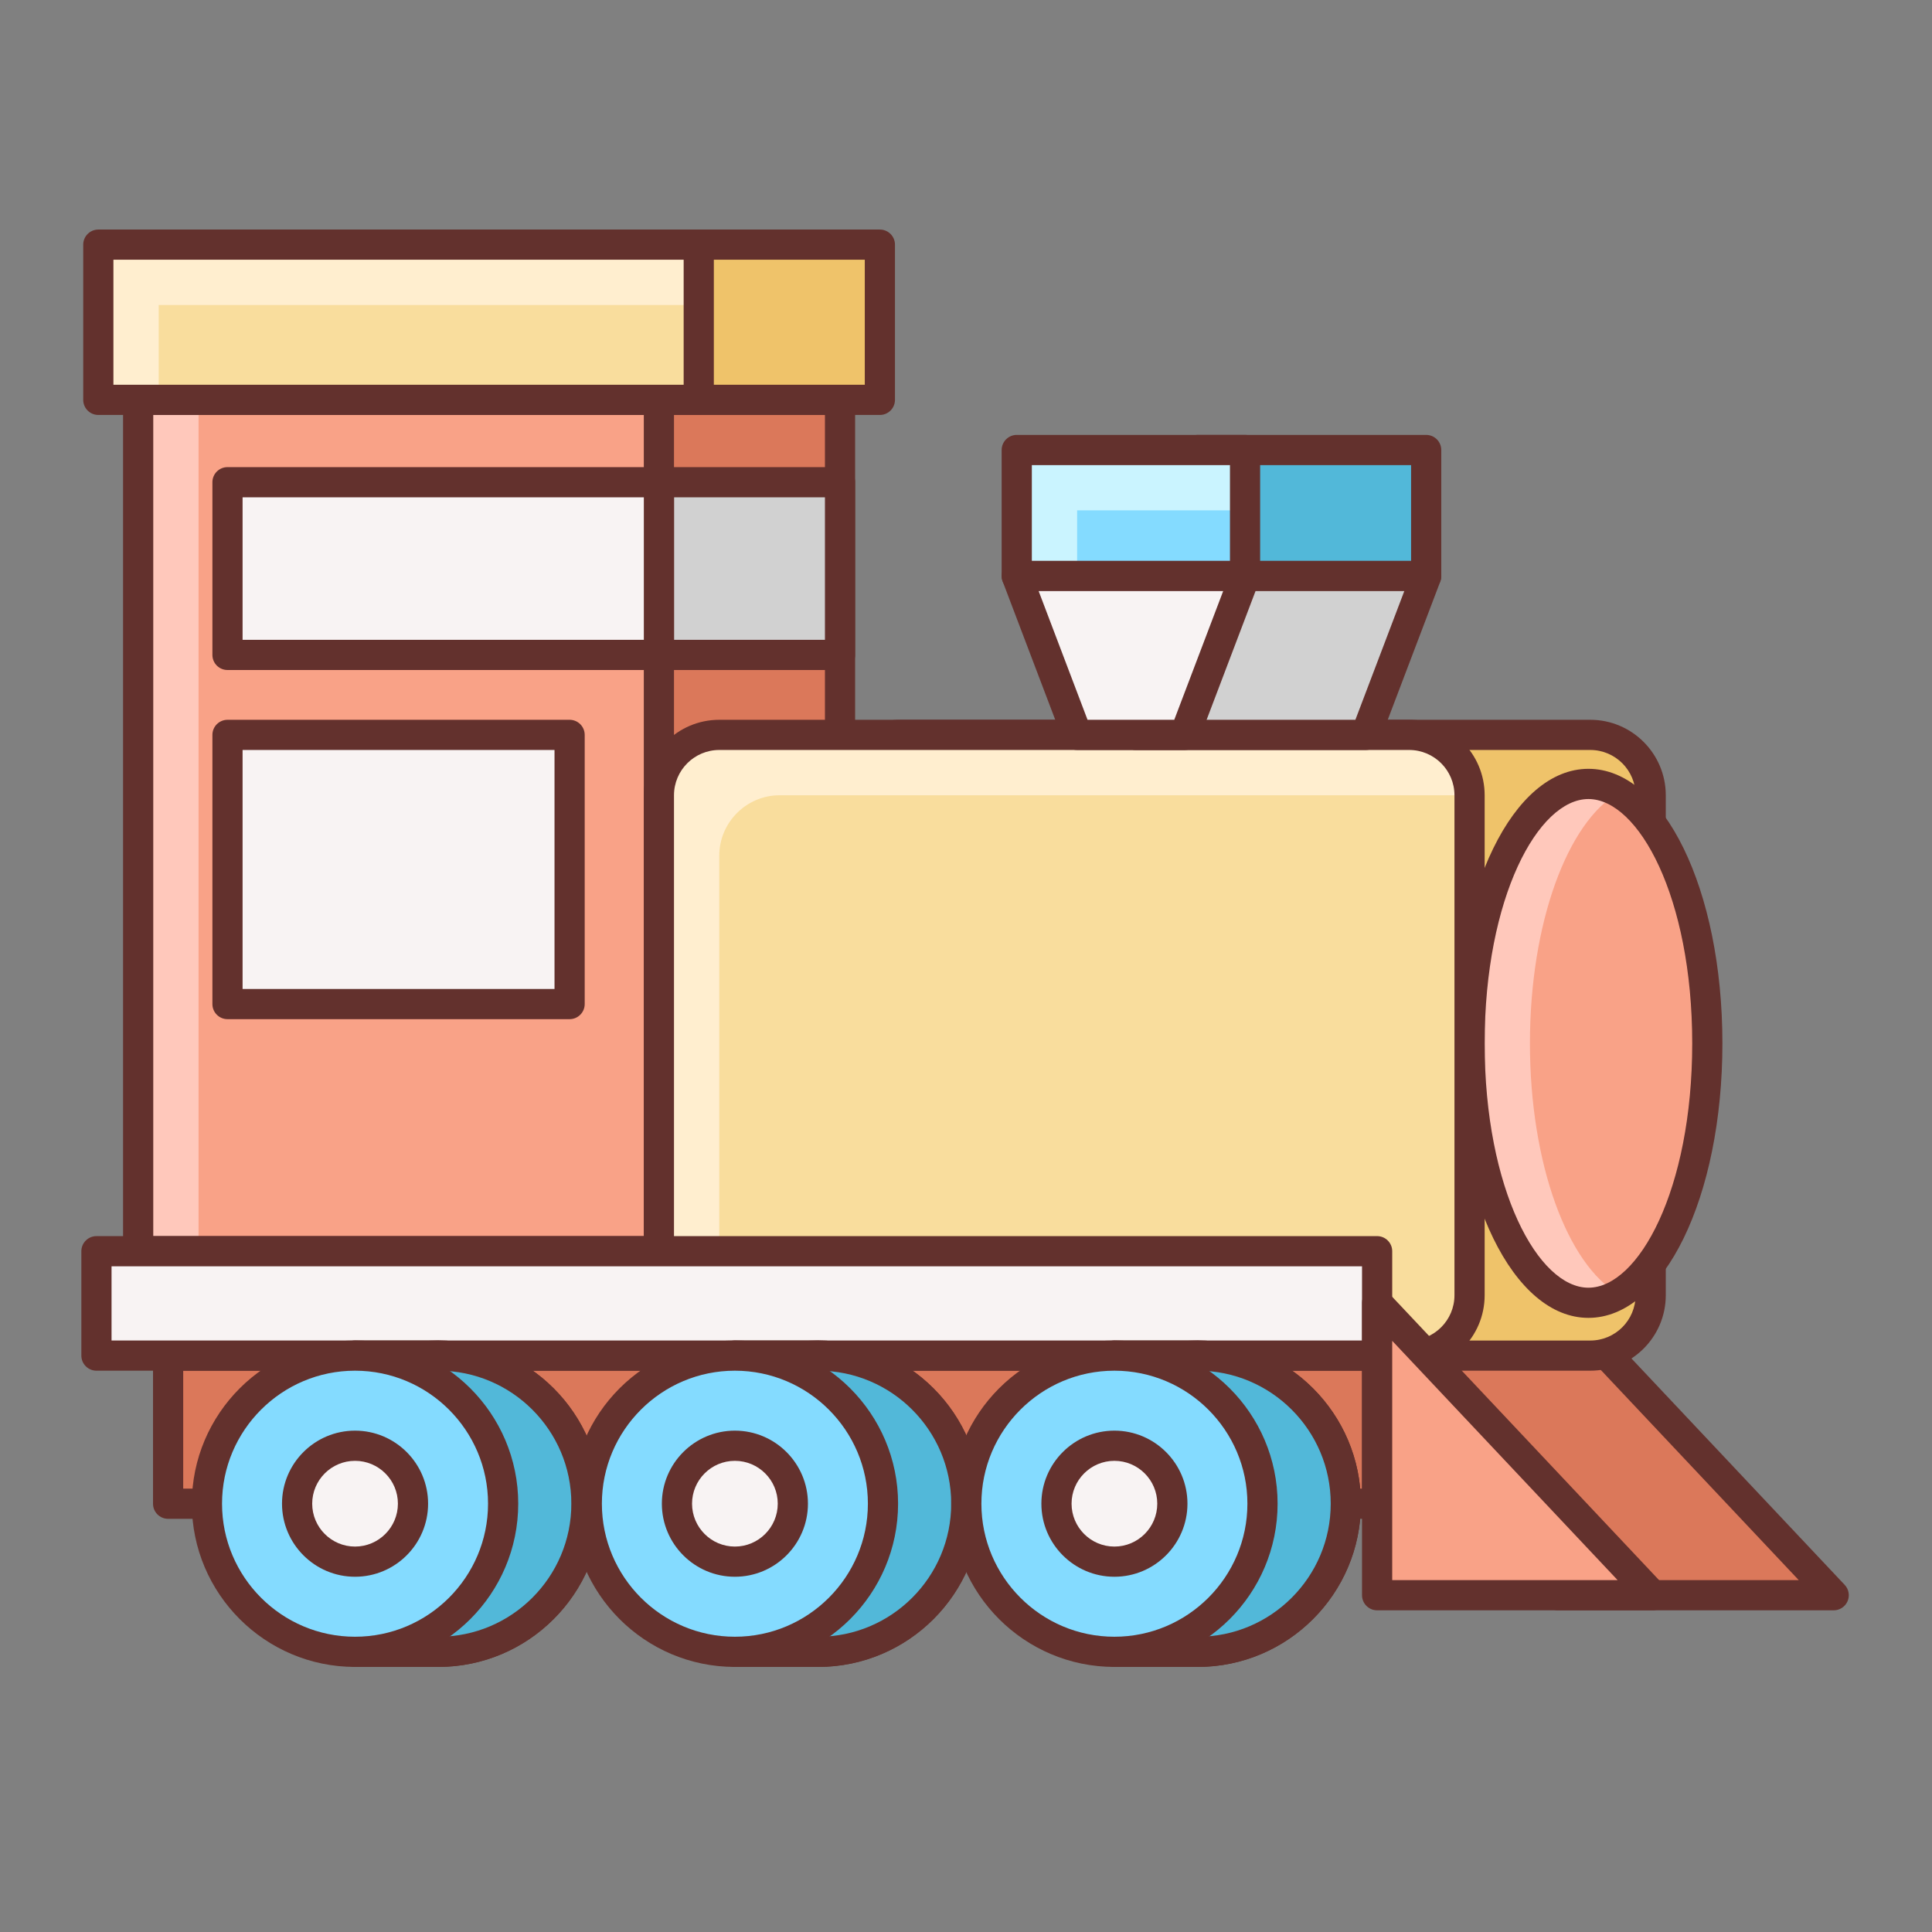 <svg id="Layer_2" enable-background="new 0 0 64 64" height="512" viewBox="0 0 64 64" width="512" xmlns="http://www.w3.org/2000/svg"><rect x="0" y="0" width="64" height="64" fill="#808080" stroke="none"/><path d="m10.577 13.246h17.25v28.202h-17.25z" fill="#db785a"/><path d="m27.827 41.948h-17.25c-.276 0-.5-.224-.5-.5v-28.202c0-.276.224-.5.5-.5h17.25c.276 0 .5.224.5.5v28.202c0 .276-.223.5-.5.5zm-16.75-1h16.25v-27.202h-16.25z" fill="#63312d"/><path d="m4.577 13.246h17.25v28.202h-17.25z" fill="#f9a287"/><path d="m4.577 13.246h2v28.202h-2z" fill="#ffc8bb"/><path d="m21.827 41.948h-17.25c-.276 0-.5-.224-.5-.5v-28.202c0-.276.224-.5.5-.5h17.25c.276 0 .5.224.5.5v28.202c0 .276-.223.5-.5.5zm-16.75-1h16.25v-27.202h-16.25z" fill="#63312d"/><path d="m60.744 52.844h-9.125l-6-9.688h6z" fill="#db785a"/><path d="m60.744 53.344h-9.125c-.173 0-.334-.089-.425-.237l-6-9.688c-.095-.154-.1-.348-.012-.506.088-.159.255-.257.437-.257h6c.138 0 .27.057.364.157l9.125 9.688c.137.145.174.358.095.541s-.26.302-.459.302zm-8.847-1h7.689l-8.183-8.688h-4.886z" fill="#63312d"/><path d="m27.827 42.906c0 1.1.9 2 2 2h22.854c1.1 0 2-.9 2-2v-16.562c0-1.1-.9-2-2-2h-22.854c-1.1 0-2 .9-2 2z" fill="#efc36a"/><path d="m52.681 45.406h-22.854c-1.378 0-2.5-1.122-2.5-2.5v-16.562c0-1.378 1.122-2.5 2.5-2.5h22.854c1.378 0 2.5 1.122 2.5 2.5v16.563c0 1.378-1.121 2.499-2.5 2.499zm-22.854-20.562c-.827 0-1.5.673-1.5 1.5v16.563c0 .827.673 1.5 1.5 1.5h22.854c.827 0 1.5-.673 1.5-1.5v-16.563c0-.827-.673-1.5-1.5-1.5z" fill="#63312d"/><path d="m21.827 15.974h6v5.721h-6z" fill="#d1d1d1"/><path d="m27.827 22.195h-6c-.276 0-.5-.224-.5-.5v-5.721c0-.276.224-.5.5-.5h6c.276 0 .5.224.5.5v5.721c0 .276-.223.5-.5.5zm-5.5-1h5v-4.721h-5z" fill="#63312d"/><path d="m7.536 15.974h14.291v5.721h-14.291z" fill="#f8f3f3"/><path d="m21.827 22.195h-14.291c-.276 0-.5-.224-.5-.5v-5.721c0-.276.224-.5.5-.5h14.292c.276 0 .5.224.5.5v5.721c-.001.276-.224.5-.501.5zm-13.791-1h13.292v-4.721h-13.292z" fill="#63312d"/><ellipse cx="52.619" cy="34.563" fill="#f9a287" rx="3.938" ry="8.594"/><path d="m50.681 34.563c0-3.991 1.248-7.336 2.938-8.303-.32-.183-.654-.291-1-.291-2.175 0-3.938 3.848-3.938 8.594s1.763 8.594 3.938 8.594c.346 0 .68-.107 1-.291-1.69-.968-2.938-4.313-2.938-8.303z" fill="#ffc8bb"/><path d="m52.619 43.656c-2.488 0-4.438-3.995-4.438-9.094s1.949-9.094 4.438-9.094 4.438 3.995 4.438 9.094-1.95 9.094-4.438 9.094zm0-17.187c-1.66 0-3.438 3.252-3.438 8.094s1.777 8.094 3.438 8.094 3.438-3.252 3.438-8.094-1.778-8.094-3.438-8.094z" fill="#63312d"/><path d="m7.536 24.344h11.333v8.917h-11.333z" fill="#f8f3f3"/><path d="m18.869 33.761h-11.333c-.276 0-.5-.224-.5-.5v-8.917c0-.276.224-.5.5-.5h11.333c.276 0 .5.224.5.5v8.917c0 .276-.224.5-.5.5zm-10.833-1h10.333v-7.917h-10.333z" fill="#63312d"/><path d="m9.257 8.104h19.89v5.142h-19.89z" fill="#efc36a"/><path d="m29.147 13.746h-19.89c-.276 0-.5-.224-.5-.5v-5.142c0-.276.224-.5.5-.5h19.89c.276 0 .5.224.5.5v5.142c0 .276-.224.5-.5.5zm-19.39-1h18.89v-4.142h-18.89z" fill="#63312d"/><path d="m3.257 8.104h19.89v5.142h-19.89z" fill="#f9dd9d"/><path d="m5.257 10.104h17.89v-2h-19.89v5.142h2z" fill="#ffeecf"/><path d="m23.147 13.746h-19.89c-.276 0-.5-.224-.5-.5v-5.142c0-.276.224-.5.5-.5h19.89c.276 0 .5.224.5.5v5.142c0 .276-.224.5-.5.5zm-19.39-1h18.89v-4.142h-18.89z" fill="#63312d"/><path d="m21.827 42.906c0 1.1.9 2 2 2h22.854c1.1 0 2-.9 2-2v-16.562c0-1.1-.9-2-2-2h-22.854c-1.1 0-2 .9-2 2z" fill="#f9dd9d"/><path d="m25.827 26.344h22.854c0-1.1-.9-2-2-2h-22.854c-1.1 0-2 .9-2 2v16.563c0 1.1.9 2 2 2v-16.563c0-1.1.9-2 2-2z" fill="#ffeecf"/><path d="m46.681 45.406h-22.854c-1.378 0-2.5-1.122-2.5-2.5v-16.562c0-1.378 1.122-2.5 2.5-2.5h22.854c1.378 0 2.5 1.122 2.5 2.5v16.563c0 1.378-1.121 2.499-2.5 2.499zm-22.854-20.562c-.827 0-1.5.673-1.5 1.5v16.563c0 .827.673 1.5 1.5 1.5h22.854c.827 0 1.5-.673 1.5-1.5v-16.563c0-.827-.673-1.5-1.5-1.5z" fill="#63312d"/><path d="m5.569 44.906h40.05v4.906h-40.05z" fill="#db785a"/><path d="m45.619 50.313h-40.05c-.276 0-.5-.224-.5-.5v-4.906c0-.276.224-.5.5-.5h40.05c.276 0 .5.224.5.5v4.906c0 .276-.224.5-.5.5zm-39.55-1h39.05v-3.906h-39.05z" fill="#63312d"/><path d="m3.195 41.448h42.424v3.458h-42.424z" fill="#f8f3f3"/><path d="m45.619 45.406h-42.424c-.276 0-.5-.224-.5-.5v-3.458c0-.276.224-.5.5-.5h42.424c.276 0 .5.224.5.5v3.458c0 .277-.224.5-.5.5zm-41.924-1h41.424v-2.458h-41.424z" fill="#63312d"/><path d="m19.427 49.811c0 2.711-2.196 4.908-4.905 4.908-2.711 0-4.906-2.197-4.906-4.908 0-2.708 2.195-4.905 4.906-4.905 2.709 0 4.905 2.197 4.905 4.905z" fill="#84dbff"/><path d="m14.522 55.219c-2.981 0-5.406-2.426-5.406-5.408 0-2.98 2.425-5.405 5.406-5.405 2.98 0 5.405 2.425 5.405 5.405 0 2.982-2.425 5.408-5.405 5.408zm0-9.813c-2.43 0-4.406 1.976-4.406 4.405 0 2.431 1.977 4.408 4.406 4.408s4.405-1.977 4.405-4.408c0-2.429-1.976-4.405-4.405-4.405z" fill="#63312d"/><path d="m14.523 54.719c2.709 0 4.905-2.197 4.905-4.908 0-2.708-2.196-4.905-4.905-4.905h-2.761v9.813z" fill="#52b8d9"/><path d="m14.522 55.219h-2.761c-.276 0-.5-.224-.5-.5v-9.813c0-.276.224-.5.5-.5h2.761c2.98 0 5.405 2.425 5.405 5.405 0 2.982-2.425 5.408-5.405 5.408zm-2.261-1h2.261c2.429 0 4.405-1.977 4.405-4.408 0-2.429-1.976-4.405-4.405-4.405h-2.261z" fill="#63312d"/><path d="m16.667 49.811c0 2.711-2.196 4.908-4.906 4.908s-4.906-2.197-4.906-4.908c0-2.708 2.196-4.905 4.906-4.905s4.906 2.197 4.906 4.905z" fill="#84dbff"/><path d="m11.761 55.219c-2.981 0-5.406-2.426-5.406-5.408 0-2.98 2.425-5.405 5.406-5.405s5.406 2.425 5.406 5.405c0 2.982-2.425 5.408-5.406 5.408zm0-9.813c-2.429 0-4.406 1.976-4.406 4.405 0 2.431 1.977 4.408 4.406 4.408s4.406-1.977 4.406-4.408c0-2.429-1.977-4.405-4.406-4.405z" fill="#63312d"/><path d="m13.682 49.811c0 1.063-.859 1.921-1.92 1.921-1.06 0-1.919-.859-1.919-1.921 0-1.06.859-1.919 1.919-1.919 1.061 0 1.92.859 1.92 1.919z" fill="#f8f3f3"/><path d="m11.761 52.232c-1.334 0-2.419-1.086-2.419-2.421 0-1.334 1.085-2.419 2.419-2.419s2.42 1.085 2.42 2.419c.001 1.335-1.085 2.421-2.42 2.421zm0-3.84c-.783 0-1.419.637-1.419 1.419 0 .784.637 1.421 1.419 1.421.783 0 1.42-.638 1.42-1.421.001-.783-.637-1.419-1.42-1.419z" fill="#63312d"/><path d="m32.01 49.811c0 2.711-2.196 4.908-4.905 4.908-2.711 0-4.906-2.197-4.906-4.908 0-2.708 2.195-4.905 4.906-4.905 2.709 0 4.905 2.197 4.905 4.905z" fill="#84dbff"/><path d="m27.105 55.219c-2.981 0-5.406-2.426-5.406-5.408 0-2.98 2.425-5.405 5.406-5.405 2.98 0 5.405 2.425 5.405 5.405 0 2.982-2.425 5.408-5.405 5.408zm0-9.813c-2.43 0-4.406 1.976-4.406 4.405 0 2.431 1.977 4.408 4.406 4.408s4.405-1.977 4.405-4.408c0-2.429-1.976-4.405-4.405-4.405z" fill="#63312d"/><path d="m27.105 54.719c2.709 0 4.905-2.197 4.905-4.908 0-2.708-2.196-4.905-4.905-4.905h-2.761v9.813z" fill="#52b8d9"/><path d="m27.105 55.219h-2.761c-.276 0-.5-.224-.5-.5v-9.813c0-.276.224-.5.5-.5h2.761c2.98 0 5.405 2.425 5.405 5.405 0 2.982-2.425 5.408-5.405 5.408zm-2.261-1h2.261c2.429 0 4.405-1.977 4.405-4.408 0-2.429-1.976-4.405-4.405-4.405h-2.261z" fill="#63312d"/><path d="m29.25 49.811c0 2.711-2.196 4.908-4.906 4.908s-4.906-2.197-4.906-4.908c0-2.708 2.196-4.905 4.906-4.905s4.906 2.197 4.906 4.905z" fill="#84dbff"/><path d="m24.344 55.219c-2.981 0-5.406-2.426-5.406-5.408 0-2.98 2.425-5.405 5.406-5.405s5.406 2.425 5.406 5.405c0 2.982-2.425 5.408-5.406 5.408zm0-9.813c-2.429 0-4.406 1.976-4.406 4.405 0 2.431 1.977 4.408 4.406 4.408s4.406-1.977 4.406-4.408c0-2.429-1.977-4.405-4.406-4.405z" fill="#63312d"/><path d="m26.265 49.811c0 1.063-.859 1.921-1.92 1.921-1.06 0-1.919-.859-1.919-1.921 0-1.06.859-1.919 1.919-1.919 1.061 0 1.92.859 1.92 1.919z" fill="#f8f3f3"/><path d="m24.344 52.232c-1.334 0-2.419-1.086-2.419-2.421 0-1.334 1.085-2.419 2.419-2.419s2.42 1.085 2.42 2.419c.001 1.335-1.085 2.421-2.42 2.421zm0-3.84c-.783 0-1.419.637-1.419 1.419 0 .784.637 1.421 1.419 1.421.783 0 1.42-.638 1.42-1.421.001-.783-.637-1.419-1.42-1.419z" fill="#63312d"/><path d="m44.582 49.811c0 2.711-2.196 4.908-4.905 4.908-2.711 0-4.906-2.197-4.906-4.908 0-2.708 2.195-4.905 4.906-4.905 2.709 0 4.905 2.197 4.905 4.905z" fill="#84dbff"/><path d="m39.677 55.219c-2.981 0-5.406-2.426-5.406-5.408 0-2.98 2.425-5.405 5.406-5.405 2.98 0 5.405 2.425 5.405 5.405 0 2.982-2.425 5.408-5.405 5.408zm0-9.813c-2.43 0-4.406 1.976-4.406 4.405 0 2.431 1.977 4.408 4.406 4.408s4.405-1.977 4.405-4.408c0-2.429-1.976-4.405-4.405-4.405z" fill="#63312d"/><path d="m39.677 54.719c2.709 0 4.905-2.197 4.905-4.908 0-2.708-2.196-4.905-4.905-4.905h-2.761v9.813z" fill="#52b8d9"/><path d="m39.677 55.219h-2.761c-.276 0-.5-.224-.5-.5v-9.813c0-.276.224-.5.5-.5h2.761c2.98 0 5.405 2.425 5.405 5.405 0 2.982-2.425 5.408-5.405 5.408zm-2.261-1h2.261c2.429 0 4.405-1.977 4.405-4.408 0-2.429-1.976-4.405-4.405-4.405h-2.261z" fill="#63312d"/><path d="m41.822 49.811c0 2.711-2.196 4.908-4.906 4.908s-4.906-2.197-4.906-4.908c0-2.708 2.196-4.905 4.906-4.905s4.906 2.197 4.906 4.905z" fill="#84dbff"/><path d="m36.916 55.219c-2.981 0-5.406-2.426-5.406-5.408 0-2.98 2.425-5.405 5.406-5.405s5.406 2.425 5.406 5.405c0 2.982-2.425 5.408-5.406 5.408zm0-9.813c-2.429 0-4.406 1.976-4.406 4.405 0 2.431 1.977 4.408 4.406 4.408s4.406-1.977 4.406-4.408c0-2.429-1.977-4.405-4.406-4.405z" fill="#63312d"/><path d="m38.836 49.811c0 1.063-.859 1.921-1.92 1.921-1.06 0-1.919-.859-1.919-1.921 0-1.06.859-1.919 1.919-1.919 1.061 0 1.92.859 1.92 1.919z" fill="#f8f3f3"/><path d="m36.916 52.232c-1.334 0-2.419-1.086-2.419-2.421 0-1.334 1.085-2.419 2.419-2.419s2.42 1.085 2.42 2.419c0 1.335-1.086 2.421-2.42 2.421zm0-3.84c-.783 0-1.419.637-1.419 1.419 0 .784.637 1.421 1.419 1.421.783 0 1.42-.638 1.42-1.421s-.637-1.419-1.42-1.419z" fill="#63312d"/><path d="m54.744 52.844h-9.125v-9.688z" fill="#f9a287"/><path d="m54.744 53.344h-9.125c-.276 0-.5-.224-.5-.5v-9.688c0-.205.125-.389.315-.465.191-.075.408-.027.548.122l9.125 9.688c.137.145.174.358.095.541s-.259.302-.458.302zm-8.625-1h7.467l-7.467-7.927z" fill="#63312d"/><path d="m39.681 14.906h7.563v4.174h-7.563z" fill="#52b8d9"/><path d="m47.244 19.581h-7.563c-.276 0-.5-.224-.5-.5v-4.174c0-.276.224-.5.5-.5h7.563c.276 0 .5.224.5.5v4.174c0 .276-.224.5-.5.5zm-7.063-1h6.563v-3.174h-6.563z" fill="#63312d"/><path d="m47.244 19.081h-7.563l-2.062 5.263h7.625z" fill="#d1d1d1"/><path d="m45.244 24.844h-7.625c-.166 0-.32-.082-.413-.218s-.113-.31-.052-.464l2.063-5.263c.075-.191.26-.317.465-.317h7.563c.165 0 .318.081.412.216.093.135.114.308.056.461l-2 5.263c-.076.193-.262.322-.469.322zm-6.892-1h6.547l1.62-4.263h-6.496z" fill="#63312d"/><path d="m33.681 14.906h7.563v4.174h-7.563z" fill="#84dbff"/><path d="m35.681 16.906h5.563v-2h-7.563v4.175h2z" fill="#caf4ff"/><path d="m41.244 19.581h-7.563c-.276 0-.5-.224-.5-.5v-4.174c0-.276.224-.5.5-.5h7.563c.276 0 .5.224.5.5v4.174c0 .276-.224.5-.5.5zm-7.063-1h6.563v-3.174h-6.563z" fill="#63312d"/><path d="m41.244 19.081h-7.563l2 5.263h3.563z" fill="#f8f3f3"/><path d="m39.244 24.844h-3.563c-.208 0-.394-.128-.467-.322l-2-5.263c-.059-.154-.038-.326.056-.461.093-.136.247-.216.412-.216h7.563c.165 0 .318.081.412.216.093.135.114.308.056.461l-2 5.263c-.076.193-.262.322-.469.322zm-3.218-1h2.873l1.62-4.263h-6.112z" fill="#63312d"/></svg>